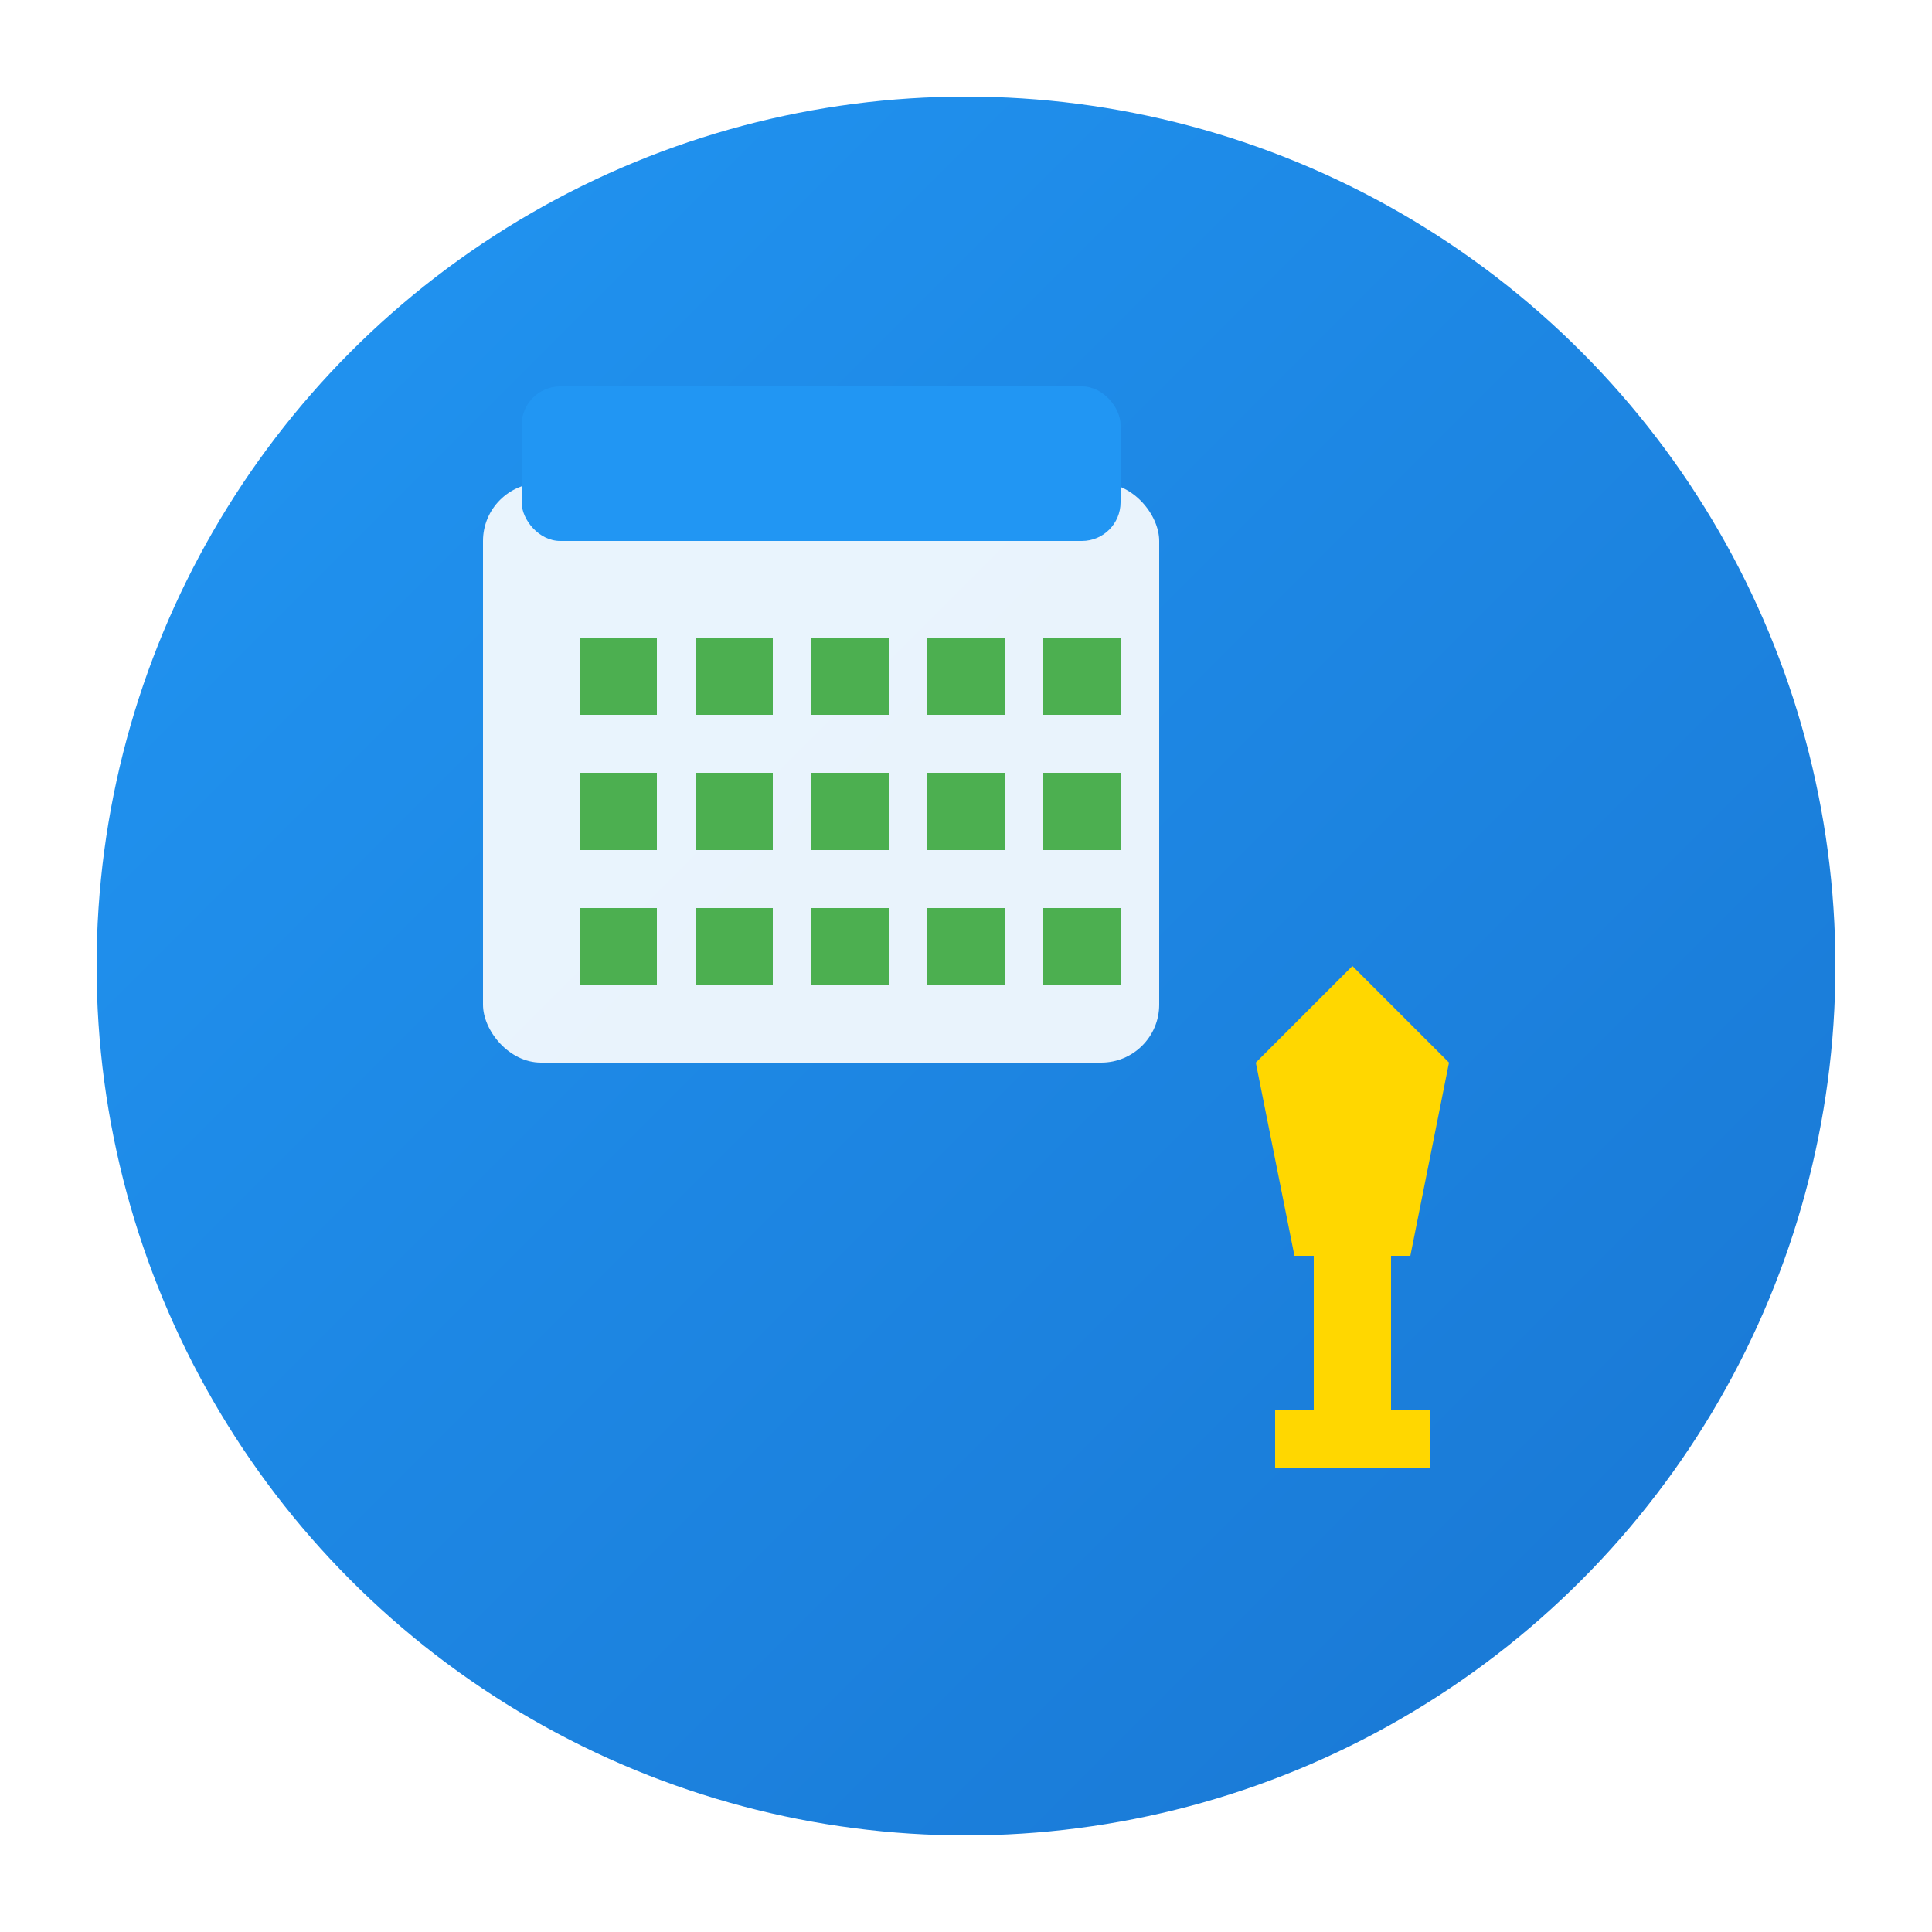 <svg width="100" height="100" viewBox="0 0 100 100" xmlns="http://www.w3.org/2000/svg">
  <defs>
    <linearGradient id="grad8" x1="0%" y1="0%" x2="100%" y2="100%">
      <stop offset="0%" style="stop-color:#2196F3;stop-opacity:1" />
      <stop offset="100%" style="stop-color:#1976D2;stop-opacity:1" />
    </linearGradient>
    <filter id="shadow8">
      <feDropShadow dx="2" dy="2" stdDeviation="3" flood-color="#000000" flood-opacity="0.3"/>
    </filter>
  </defs>
  
  <!-- Badge Circle -->
  <circle cx="50" cy="50" r="45" fill="url(#grad8)" filter="url(#shadow8)"/>
  
  <!-- Calendar -->
  <rect x="25" y="25" width="35" height="30" rx="3" fill="white" opacity="0.9"/>
  <rect x="27" y="20" width="31" height="8" rx="2" fill="#2196F3"/>
  
  <!-- Calendar Grid -->
  <rect x="30" y="33" width="4" height="4" fill="#4CAF50"/>
  <rect x="36" y="33" width="4" height="4" fill="#4CAF50"/>
  <rect x="42" y="33" width="4" height="4" fill="#4CAF50"/>
  <rect x="48" y="33" width="4" height="4" fill="#4CAF50"/>
  <rect x="54" y="33" width="4" height="4" fill="#4CAF50"/>
  
  <rect x="30" y="40" width="4" height="4" fill="#4CAF50"/>
  <rect x="36" y="40" width="4" height="4" fill="#4CAF50"/>
  <rect x="42" y="40" width="4" height="4" fill="#4CAF50"/>
  <rect x="48" y="40" width="4" height="4" fill="#4CAF50"/>
  <rect x="54" y="40" width="4" height="4" fill="#4CAF50"/>
  
  <rect x="30" y="47" width="4" height="4" fill="#4CAF50"/>
  <rect x="36" y="47" width="4" height="4" fill="#4CAF50"/>
  <rect x="42" y="47" width="4" height="4" fill="#4CAF50"/>
  <rect x="48" y="47" width="4" height="4" fill="#4CAF50"/>
  <rect x="54" y="47" width="4" height="4" fill="#4CAF50"/>
  
  <!-- Trophy -->
  <path d="M65 55 L70 50 L75 55 L73 65 L67 65 Z" fill="#FFD700"/>
  <rect x="68" y="65" width="4" height="8" fill="#FFD700"/>
  <rect x="66" y="73" width="8" height="3" fill="#FFD700"/>
</svg> 
